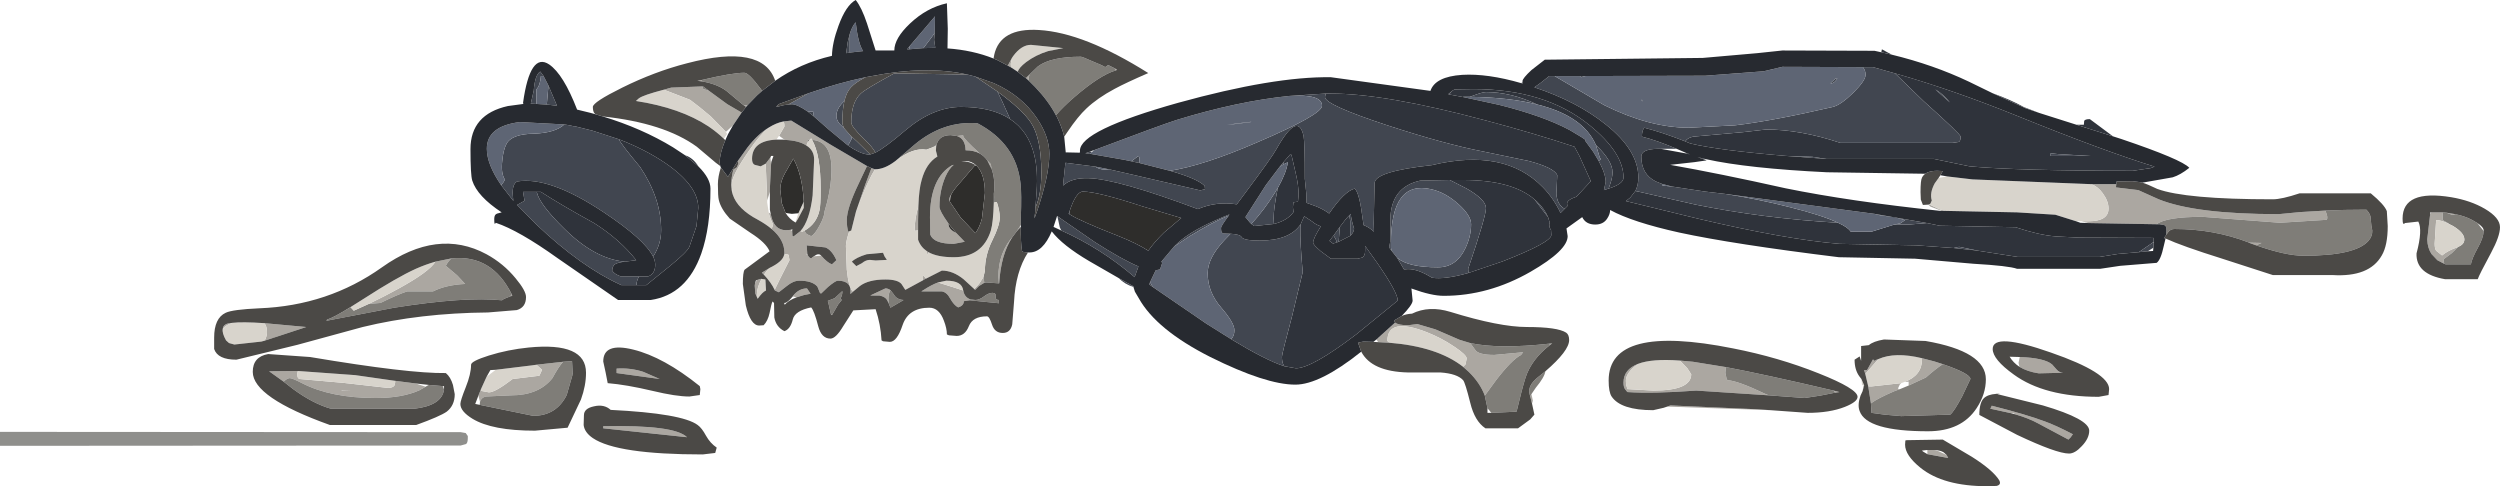 <?xml version="1.0" encoding="UTF-8" standalone="no"?>
<svg xmlns:ffdec="https://www.free-decompiler.com/flash" xmlns:xlink="http://www.w3.org/1999/xlink" ffdec:objectType="shape" height="81.85px" width="420.85px" xmlns="http://www.w3.org/2000/svg">
  <g transform="matrix(1.0, 0.0, 0.0, 1.0, 0.0, 0.0)">
    <path d="M409.1 36.0 L409.3 35.75 411.2 35.75 411.2 37.05 412.25 37.65 412.25 37.7 Q411.0 37.05 410.1 37.05 L409.85 41.0 Q409.85 41.85 410.1 42.2 L411.1 43.0 Q412.1 42.15 413.75 41.6 L412.75 42.6 411.35 43.65 411.45 44.4 410.3 43.8 409.5 43.0 409.35 42.8 Q408.65 41.8 408.6 40.3 L409.1 36.0 M411.8 35.8 L413.3 36.05 412.9 36.2 411.8 35.8 M173.15 13.55 L172.7 13.15 173.3 12.55 Q173.15 13.0 173.15 13.55 M170.2 11.35 L169.65 11.05 170.35 9.75 170.15 10.75 170.2 11.35 M125.9 17.65 L125.6 18.0 125.1 17.65 125.55 17.75 125.9 17.65 M124.85 18.95 L123.4 21.1 122.2 22.2 119.65 19.6 Q117.6 17.85 116.15 16.8 L111.75 15.1 113.0 14.75 118.2 14.55 118.3 14.75 118.4 15.0 119.3 15.25 122.45 17.55 124.85 18.95 M124.2 27.1 L125.85 24.8 Q127.6 22.55 129.45 21.45 127.9 22.7 126.1 25.35 123.15 29.6 123.15 31.1 L123.35 32.75 Q123.1 32.0 123.1 31.15 123.1 29.85 123.45 28.55 L124.05 28.15 124.3 27.5 124.2 27.1 M131.85 20.45 L133.2 20.3 139.9 24.4 145.95 27.95 144.6 30.8 Q142.55 35.05 142.55 37.05 142.55 38.25 142.8 39.0 L142.95 38.95 Q142.4 40.7 142.4 41.4 L142.55 45.4 Q142.85 48.45 143.6 49.1 L143.15 49.5 Q143.45 47.25 141.05 47.25 140.65 47.25 139.4 48.3 L138.25 49.4 138.05 49.35 137.6 48.25 Q136.75 47.25 134.55 47.25 133.55 47.25 132.45 48.15 L131.1 49.2 130.45 48.9 130.4 48.8 131.3 46.95 132.9 43.8 132.75 42.9 132.3 42.75 132.0 42.9 132.05 42.55 Q132.05 40.35 129.9 38.55 L130.15 37.8 Q129.6 36.7 129.4 35.75 L129.75 36.05 Q130.25 38.75 132.3 38.75 L133.05 38.7 133.35 38.85 133.4 39.7 133.6 39.8 134.75 38.9 135.05 39.0 135.4 38.85 135.7 39.3 Q135.9 39.5 136.55 39.75 137.15 39.5 138.0 37.9 138.8 36.4 138.8 35.6 139.8 32.4 139.95 29.35 140.25 23.75 136.7 23.55 L136.55 23.3 136.35 23.5 136.05 23.5 135.95 24.0 135.75 24.5 Q134.5 23.65 132.1 23.55 L131.15 22.85 132.05 21.3 Q132.05 20.55 131.85 20.45 M146.7 28.3 L147.3 28.5 Q146.2 30.25 144.9 33.55 L144.1 35.6 145.65 31.1 146.7 28.3 M231.7 57.15 L234.85 54.3 Q235.4 54.75 237.05 54.75 L238.6 54.55 241.65 55.45 245.7 57.2 247.5 57.75 248.3 58.85 Q248.8 59.75 251.55 59.75 L256.4 59.3 256.05 59.75 Q254.5 60.55 251.85 64.0 L249.95 66.6 Q249.15 64.45 247.25 62.6 L246.3 61.75 246.7 61.35 246.9 60.35 Q246.9 59.75 244.8 58.35 242.65 56.9 240.25 55.95 233.55 53.3 233.55 57.4 L233.9 57.7 232.0 57.6 231.7 57.15 M363.05 37.75 L351.55 37.55 350.4 37.25 351.55 37.25 Q354.95 37.25 354.95 35.1 354.95 33.85 353.95 32.5 353.15 31.4 352.05 31.0 L353.55 31.0 356.25 31.0 356.2 31.55 359.95 32.0 363.4 33.55 Q369.6 36.05 383.6 36.05 L387.25 35.7 391.45 35.45 391.6 35.85 Q391.9 36.6 391.7 37.0 L383.8 37.5 370.8 36.5 Q364.65 36.5 363.05 37.75 M327.45 35.5 L326.9 35.5 325.0 34.8 324.6 34.45 324.75 34.4 326.55 35.25 327.45 35.5 M378.55 40.85 L380.7 40.9 379.8 41.3 378.55 40.85 M338.5 69.55 L335.05 68.8 335.3 68.3 Q341.2 69.8 344.25 70.95 345.95 71.55 348.95 73.1 L348.55 73.65 348.2 74.0 343.05 71.25 Q341.5 70.4 339.25 69.75 L338.95 69.55 338.5 69.55 M340.0 60.1 Q344.15 60.25 345.45 61.35 L346.25 62.25 Q346.65 62.7 347.3 62.75 L343.2 62.85 Q341.25 62.55 339.95 61.75 L339.8 61.1 340.0 60.1 M323.55 60.3 L325.65 60.85 327.05 61.3 Q325.9 62.05 324.2 63.55 L321.3 64.9 321.3 64.25 320.6 64.3 Q323.55 63.2 323.55 60.5 L323.55 60.3 M314.95 67.9 L314.5 65.05 315.05 65.05 320.05 64.5 319.8 64.75 319.55 65.3 319.55 65.5 319.85 65.5 318.9 65.85 Q316.1 67.05 314.95 67.9 M314.0 62.95 L313.8 62.3 314.3 62.3 315.3 60.5 315.55 60.75 Q315.85 60.55 316.2 60.45 L314.0 62.95 M313.55 65.85 L313.7 64.9 313.8 64.95 313.55 65.85 M325.6 75.75 Q326.2 75.85 326.85 76.2 L327.7 76.6 327.95 77.1 324.45 76.45 324.45 76.3 324.45 75.75 324.55 75.75 325.6 75.75 M275.75 61.25 L275.55 61.4 Q273.7 62.8 273.7 64.1 273.7 64.85 273.85 65.1 L273.95 65.5 278.3 65.75 Q284.7 65.75 284.7 63.0 L284.05 62.0 282.8 60.7 285.0 60.9 290.55 61.8 290.45 62.75 290.65 63.75 290.8 64.0 Q292.55 64.1 297.15 66.3 L297.75 66.55 285.55 65.75 Q278.2 66.3 273.95 66.0 L273.55 65.5 Q273.3 65.15 273.3 64.4 273.3 62.2 275.75 61.25 M308.65 65.75 L309.65 66.0 308.95 66.1 308.7 65.8 308.65 65.75 M257.8 66.35 L258.05 67.45 257.9 67.95 257.6 66.75 257.8 66.35 M298.05 69.05 L280.65 68.45 281.2 68.25 295.8 68.9 298.05 69.05 M260.85 57.85 L261.3 57.8 260.9 58.1 260.85 57.85 M250.4 68.8 L250.4 68.7 250.6 68.95 250.4 68.8 M187.65 11.5 L188.05 11.75 187.85 11.85 187.65 11.5 M167.35 9.3 L167.35 9.35 167.3 9.3 167.35 9.3 M161.1 22.9 L162.05 22.8 162.15 22.8 162.15 22.9 Q162.15 23.3 164.95 25.85 163.95 25.3 162.55 25.3 162.5 23.35 161.1 22.9 M166.2 27.0 L166.8 27.65 166.9 28.35 166.85 28.3 166.2 27.0 M167.4 33.55 L167.45 34.05 167.4 34.05 167.4 33.55 M165.55 46.65 L165.7 47.6 164.8 48.15 164.15 48.8 164.0 48.65 164.8 47.8 165.55 46.65 M168.15 47.7 Q167.7 43.45 170.1 40.3 L170.4 39.95 Q168.5 42.85 168.2 47.7 L168.15 47.7 M171.15 38.95 L171.7 38.1 171.7 38.35 171.5 38.55 171.15 38.95 M162.55 27.1 L162.55 27.2 161.85 27.2 162.55 27.1 M159.9 33.95 L159.8 33.6 Q159.8 33.25 160.15 32.7 159.95 33.25 159.9 33.95 M157.65 24.4 L157.6 24.6 157.0 24.8 157.65 24.4 M154.6 34.7 L154.55 37.0 154.55 38.8 153.95 38.85 Q154.0 36.65 154.6 34.7 M156.05 42.3 L156.3 42.45 156.15 43.0 156.05 42.5 156.05 42.3 M155.9 46.9 L155.85 46.9 155.35 47.2 155.4 46.3 155.9 46.9 M128.6 46.25 L128.35 46.0 128.25 45.9 129.4 45.2 128.95 45.75 128.6 46.25 M163.35 50.4 L163.25 50.55 162.25 50.7 Q162.25 51.45 161.3 51.75 160.6 51.4 159.95 50.25 159.4 49.2 158.55 49.05 L155.1 49.05 155.35 48.9 Q156.8 47.95 157.9 47.55 L160.3 48.3 162.15 48.9 Q162.35 50.05 163.35 50.4 M118.2 13.45 L118.15 13.7 117.4 13.6 118.2 13.45 M129.7 26.5 L129.8 27.65 129.6 31.75 129.6 32.3 129.15 33.75 128.9 27.55 129.7 26.5 M127.4 47.15 L128.05 46.95 128.2 46.95 Q127.4 48.4 127.4 49.75 L127.5 50.2 127.15 49.4 127.05 48.1 127.1 47.7 127.4 47.15 M137.0 43.15 L138.15 43.05 138.2 43.0 Q139.3 44.25 140.05 44.5 L140.8 43.8 Q140.05 42.1 138.95 41.65 L135.8 41.3 135.9 42.75 135.65 42.75 135.95 42.85 Q136.1 43.35 136.55 43.5 136.8 43.25 137.0 43.15 M133.45 49.9 L133.5 49.8 Q134.5 48.55 135.85 48.55 L136.45 49.45 135.4 49.65 134.1 50.05 133.45 49.9 M160.95 39.2 L162.4 40.7 160.55 41.05 Q157.2 41.05 156.6 39.5 L156.55 36.6 Q156.55 29.95 160.3 27.8 L160.55 27.75 Q159.75 28.4 159.15 29.75 158.15 32.1 158.15 34.8 158.15 35.5 159.65 37.6 L159.75 38.15 Q160.05 38.8 160.95 39.2 M149.6 51.05 L149.4 50.65 Q149.1 49.95 148.05 49.75 L146.5 49.75 146.7 49.65 149.05 48.55 Q149.5 48.55 149.9 48.85 149.55 49.4 149.55 50.35 L149.6 51.05 M101.55 72.1 L101.55 71.75 Q113.55 71.5 115.65 73.6 L107.65 72.75 101.55 72.1 M108.3 62.6 L111.05 63.8 103.8 62.8 103.8 62.05 Q106.15 61.9 108.3 62.6 M94.8 60.9 Q94.05 61.7 93.0 63.65 90.7 66.55 86.05 66.55 L81.75 66.75 Q81.0 66.95 80.8 67.65 L80.55 66.65 80.55 66.55 80.95 65.55 81.0 65.8 82.3 66.05 Q83.35 66.05 86.3 63.8 L90.8 63.25 91.25 62.25 90.3 61.4 94.8 60.9 M96.35 63.2 L96.4 62.75 96.4 62.85 96.35 63.2 M86.25 49.75 L86.1 49.8 86.1 49.85 86.0 49.85 85.95 49.8 86.15 49.55 86.25 49.75 M73.3 44.05 L76.0 43.5 Q75.45 43.95 75.05 44.75 L76.95 46.35 78.3 47.8 Q75.1 47.95 72.9 49.05 L68.55 49.05 Q66.9 49.6 64.25 50.9 L64.05 51.0 62.1 51.15 Q64.8 49.85 67.15 48.55 72.25 45.75 73.3 44.05 M139.95 53.0 L140.2 52.8 140.05 53.05 139.95 53.0 M37.5 55.35 Q37.55 54.85 38.0 54.6 38.35 54.4 39.1 54.35 38.05 54.7 37.5 55.35 M44.5 54.4 L51.55 55.05 44.55 57.35 Q44.95 56.6 44.95 55.9 44.95 54.95 44.5 54.4 M66.45 64.1 L69.95 64.55 71.65 65.1 70.6 65.7 Q67.7 67.0 63.25 67.0 55.7 67.0 50.85 64.5 49.2 63.65 48.75 63.65 48.3 63.7 47.75 64.25 L45.3 62.5 50.15 62.45 50.05 62.85 Q50.05 63.6 50.25 63.7 L50.45 63.8 57.8 64.45 65.3 65.3 Q66.1 65.3 66.4 64.9 L66.55 64.25 66.45 64.1 M57.45 65.75 L57.55 65.8 59.2 65.8 57.45 65.75" fill="#aba7a1" fill-rule="evenodd" stroke="none"/>
    <path d="M411.2 35.75 L411.8 35.8 412.9 36.2 413.3 36.05 Q414.85 36.35 416.1 37.0 L417.05 37.55 418.1 38.9 Q418.05 40.05 417.15 41.65 416.1 43.55 415.95 44.5 L411.7 44.5 411.45 44.4 411.35 43.65 412.75 42.6 413.75 41.6 413.8 41.55 Q414.85 41.15 414.85 40.3 414.85 39.2 412.95 38.05 L412.25 37.7 412.25 37.65 411.2 37.05 411.2 35.75 M177.75 19.4 Q176.5 17.0 174.25 14.65 L173.15 13.55 Q173.15 13.0 173.3 12.55 L174.7 11.2 Q176.85 9.55 181.95 9.55 182.2 9.55 183.85 10.3 185.5 10.95 186.05 11.3 L186.55 10.95 187.65 11.5 187.85 11.85 Q185.2 12.6 180.8 16.4 178.95 18.0 177.75 19.4 M128.3 15.3 L127.45 16.05 125.9 17.65 125.55 17.75 125.1 17.65 122.7 15.65 Q121.1 14.2 118.15 13.7 L118.2 13.45 Q123.3 12.25 125.3 12.25 126.05 12.25 128.05 14.95 L128.3 15.3 M150.8 27.05 L153.95 24.35 Q158.8 20.3 164.55 20.75 171.1 24.2 171.8 30.9 172.0 32.6 171.85 36.65 L171.85 37.85 171.7 38.1 171.15 38.95 170.4 39.95 170.1 40.3 Q167.7 43.45 168.15 47.7 L166.05 47.55 165.7 47.6 165.55 46.65 165.8 45.6 Q165.8 42.95 167.05 40.45 168.3 37.95 168.3 36.6 168.3 35.5 167.8 34.0 L167.45 34.05 167.4 33.55 167.3 32.6 Q167.6 30.3 166.9 28.35 L166.8 27.65 166.2 27.0 Q165.65 26.25 164.95 25.85 162.15 23.3 162.15 22.9 L162.15 22.8 162.05 22.8 161.1 22.9 160.05 22.75 Q158.05 22.75 157.65 24.4 L157.0 24.8 155.95 25.2 Q153.7 24.8 150.8 27.05 M364.65 39.55 L364.7 38.75 Q364.7 38.0 364.35 37.9 L363.55 37.75 363.05 37.75 Q364.65 36.5 370.8 36.5 L383.8 37.5 391.7 37.0 Q391.9 36.6 391.6 35.85 L391.45 35.45 Q394.5 35.3 398.35 35.3 398.9 35.85 399.05 36.45 L399.2 38.0 399.35 38.8 Q399.4 39.75 398.7 40.55 396.5 43.05 387.8 43.05 384.8 43.05 379.8 41.3 L380.7 40.9 378.55 40.85 378.5 40.8 Q372.65 38.55 366.05 38.55 365.45 38.55 365.05 39.0 L364.65 39.55 M321.3 64.9 L324.2 63.55 Q325.9 62.05 327.05 61.3 331.7 62.9 331.7 63.8 L330.3 66.75 Q328.9 69.35 328.3 69.8 L320.05 70.05 317.25 69.8 315.05 69.5 314.95 67.9 Q316.1 67.05 318.9 65.85 L319.85 65.5 321.3 64.9 M290.55 61.8 Q297.15 63.05 308.65 65.75 L308.7 65.8 308.95 66.1 306.4 66.6 303.8 67.0 297.75 66.55 297.15 66.3 Q292.55 64.1 290.8 64.0 L290.65 63.75 290.45 62.75 290.55 61.8 M260.15 62.5 Q260.0 63.5 258.55 65.25 L257.8 66.35 257.6 66.75 257.5 66.35 Q257.1 64.95 258.9 63.5 L260.15 62.5 M260.9 58.1 Q257.8 60.5 256.8 63.6 256.2 65.5 255.3 69.3 L251.05 69.5 250.6 68.95 250.4 68.7 249.95 66.6 251.85 64.0 Q254.5 60.55 256.05 59.75 L256.4 59.3 251.55 59.75 Q248.8 59.75 248.3 58.85 L247.5 57.75 Q252.3 58.8 260.85 57.85 L260.9 58.1 M163.35 50.4 L164.2 50.5 Q164.85 50.5 165.65 49.9 166.45 49.3 167.05 49.3 167.7 49.3 167.6 49.9 167.55 50.5 168.15 50.5 L168.15 51.05 163.25 50.55 163.35 50.4 M118.2 14.55 L118.35 14.55 119.3 15.25 118.4 15.0 118.3 14.75 118.2 14.55 M135.95 24.0 L136.05 23.5 136.35 23.5 135.95 24.0 M136.7 23.55 Q140.25 23.75 139.95 29.35 139.8 32.4 138.8 35.6 138.8 36.4 138.0 37.9 137.15 39.5 136.55 39.75 135.9 39.5 135.7 39.3 L135.4 38.85 Q137.45 37.7 137.95 35.4 138.15 34.65 138.15 31.85 138.15 26.05 136.7 23.55 M149.6 51.05 L149.55 50.35 Q149.55 49.4 149.9 48.85 L150.45 49.55 Q150.95 50.45 152.1 50.5 L151.7 50.75 149.9 51.8 149.6 51.05 M94.8 60.9 L96.3 60.8 96.4 62.75 96.35 63.2 95.4 66.5 Q93.65 70.0 89.75 70.0 L80.75 68.15 80.8 67.65 Q81.0 66.95 81.75 66.75 L86.05 66.55 Q90.7 66.55 93.0 63.65 94.05 61.7 94.8 60.9 M86.0 49.85 Q84.75 50.3 84.5 50.55 78.25 49.9 66.35 51.8 L54.95 54.0 55.05 53.8 Q56.1 53.5 59.0 51.7 L59.55 52.3 62.1 51.15 64.05 51.0 64.25 50.9 Q66.9 49.6 68.55 49.05 L72.9 49.05 Q75.1 47.95 78.3 47.8 L76.95 46.35 75.05 44.75 Q75.45 43.95 76.0 43.5 82.8 42.8 86.15 49.55 L85.95 49.8 86.0 49.85 M139.95 53.0 L139.9 53.0 139.45 51.0 139.35 50.65 140.5 50.2 141.8 49.0 Q141.85 49.55 141.5 50.25 L141.7 50.5 141.1 51.25 140.2 52.8 139.95 53.0 M47.75 64.25 Q48.3 63.7 48.75 63.65 49.2 63.65 50.85 64.5 55.7 67.0 63.25 67.0 67.7 67.0 70.6 65.7 L71.65 65.1 Q71.95 64.9 72.2 64.8 L74.55 65.0 74.75 65.55 Q74.4 68.25 69.8 68.8 L55.7 68.8 Q52.7 67.95 49.35 65.5 L47.75 64.25" fill="#7f7d78" fill-rule="evenodd" stroke="none"/>
    <path d="M412.25 37.7 L412.95 38.05 Q414.85 39.2 414.85 40.3 414.85 41.15 413.8 41.55 L413.75 41.6 Q412.1 42.15 411.1 43.0 L410.1 42.2 Q409.85 41.85 409.85 41.0 L410.1 37.05 Q411.0 37.05 412.25 37.7 M171.35 12.1 L170.2 11.35 170.15 10.75 170.35 9.75 170.55 9.45 Q171.95 7.55 173.55 7.55 L179.0 8.1 176.45 8.6 Q174.35 9.25 172.75 10.45 171.45 11.45 171.35 12.1 M129.45 21.45 Q130.65 20.7 131.85 20.45 132.05 20.55 132.05 21.3 L131.15 22.85 130.7 23.5 Q126.6 23.7 126.6 26.75 126.6 27.55 127.05 27.75 L128.05 28.0 128.9 27.55 129.15 33.75 129.15 34.1 129.4 35.75 Q129.6 36.7 130.15 37.8 L129.9 38.55 Q128.95 37.75 127.6 37.0 124.15 35.2 123.35 32.75 L123.15 31.1 Q123.15 29.6 126.1 25.35 127.9 22.7 129.45 21.45 M147.3 28.5 Q148.85 28.5 150.6 27.2 L150.8 27.05 Q153.7 24.8 155.95 25.2 L157.0 24.8 157.6 24.6 157.55 25.35 157.8 26.35 Q155.9 27.5 155.15 30.3 154.7 31.8 154.6 34.7 154.0 36.65 153.95 38.85 L154.55 38.8 154.55 40.35 Q154.95 41.55 156.05 42.3 L156.05 42.5 156.15 43.0 156.3 42.45 Q157.8 43.3 160.55 43.3 165.4 43.3 166.8 38.8 167.2 37.45 167.3 34.05 L167.4 34.05 167.45 34.05 167.8 34.0 Q168.3 35.5 168.3 36.6 168.3 37.95 167.05 40.45 165.8 42.95 165.8 45.6 L165.55 46.65 164.8 47.8 164.0 48.65 162.2 47.0 Q160.4 45.55 158.55 45.55 L155.9 46.9 155.4 46.3 155.35 47.2 152.4 48.8 151.75 47.8 Q151.1 47.05 149.05 47.05 146.2 47.05 144.75 48.15 L143.6 49.1 Q142.85 48.45 142.55 45.4 L142.4 41.4 Q142.4 40.7 142.95 38.95 L143.3 38.8 144.1 35.6 144.9 33.55 Q146.2 30.25 147.3 28.5 M349.5 37.25 L346.0 36.15 339.55 35.75 327.45 35.5 326.55 35.25 324.75 34.4 324.95 34.3 325.2 33.75 Q324.8 32.5 325.7 30.85 L326.35 29.95 327.8 29.7 332.05 30.2 352.05 31.0 Q353.15 31.4 353.95 32.5 354.95 33.85 354.95 35.1 354.95 37.25 351.55 37.25 L350.4 37.25 349.5 37.25 M323.55 60.3 L323.55 60.5 Q323.55 63.2 320.6 64.3 L320.05 64.5 315.05 65.05 314.5 65.05 314.0 62.95 316.2 60.45 Q319.0 59.2 323.55 60.3 M313.7 64.9 L313.45 64.8 313.35 63.8 313.8 64.85 313.8 64.95 313.7 64.9 M275.75 61.25 Q278.1 60.35 282.8 60.7 L284.05 62.0 284.7 63.0 Q284.7 65.75 278.3 65.75 L273.95 65.5 273.85 65.1 Q273.7 64.85 273.7 64.1 273.7 62.8 275.55 61.4 L275.75 61.25 M246.3 61.75 Q241.95 58.35 233.9 57.7 L233.55 57.4 Q233.55 53.3 240.25 55.95 242.65 56.9 244.8 58.35 246.9 59.75 246.9 60.35 L246.7 61.35 246.3 61.75 M130.4 48.8 Q129.85 47.6 128.6 46.25 L128.95 45.75 129.4 45.2 129.55 45.1 Q131.75 44.05 132.0 42.9 L132.3 42.75 132.75 42.9 132.9 43.8 131.3 46.95 130.4 48.8 M157.9 47.55 L159.3 47.25 Q161.95 47.25 162.15 48.9 L160.3 48.3 157.9 47.55 M121.85 23.35 Q120.75 22.3 119.3 21.3 114.55 18.15 107.05 17.0 L107.55 16.55 Q108.3 16.0 111.75 15.1 L116.15 16.8 Q117.6 17.85 119.65 19.6 L122.2 22.2 122.4 22.55 121.85 23.35 M135.75 24.5 L135.95 24.0 136.35 23.5 136.55 23.3 136.7 23.55 Q138.15 26.05 138.15 31.85 138.15 34.65 137.95 35.4 137.45 37.7 135.4 38.85 L135.05 39.0 134.75 38.9 Q136.3 37.15 136.8 32.9 L137.05 26.85 Q137.05 25.3 135.75 24.5 M134.4 35.9 L134.9 34.8 135.3 33.95 135.3 35.0 134.35 36.8 133.95 37.45 133.9 37.45 134.4 35.9 M127.5 50.2 L127.4 49.75 Q127.4 48.4 128.2 46.95 L128.85 47.05 128.95 48.9 Q128.35 49.15 127.55 50.3 L127.5 50.2 M148.9 43.15 L148.65 42.55 145.9 42.8 Q144.1 43.35 143.4 44.05 L144.15 44.8 145.1 44.3 Q145.75 43.75 146.45 43.75 L147.4 43.85 149.3 43.75 148.9 43.15 M59.0 51.7 L61.3 50.25 Q66.8 46.7 70.0 45.25 71.7 44.5 73.3 44.05 72.25 45.75 67.15 48.55 64.8 49.85 62.1 51.15 L59.55 52.3 59.0 51.7 M83.45 62.25 L89.6 61.5 90.3 61.4 91.25 62.25 90.8 63.25 86.3 63.8 Q83.35 66.05 82.3 66.05 L81.0 65.8 80.95 65.55 81.15 65.1 81.9 63.45 82.0 63.35 83.45 62.25 M37.5 55.35 Q38.05 54.7 39.1 54.35 40.75 54.15 44.5 54.4 44.95 54.95 44.95 55.9 44.95 56.6 44.55 57.35 L44.0 57.5 39.45 58.0 38.55 57.75 38.05 57.3 Q37.35 56.05 37.5 55.35 M66.45 64.1 L66.55 64.25 66.4 64.9 Q66.1 65.3 65.3 65.3 L57.8 64.45 50.45 63.8 50.25 63.7 Q50.05 63.6 50.05 62.85 L50.15 62.45 59.8 63.15 66.45 64.1" fill="#d8d4cc" fill-rule="evenodd" stroke="none"/>
    <path d="M355.7 22.95 L349.55 21.0 350.8 21.0 350.85 20.35 Q351.0 20.05 351.8 20.05 L355.7 22.95 M341.2 18.3 L341.15 18.3 335.45 15.7 Q338.5 16.8 340.65 18.0 L341.2 18.3 M318.45 9.2 L316.7 8.8 316.8 8.3 318.45 9.2 M286.75 26.8 L285.75 26.45 287.2 26.8 286.75 26.8 M283.7 23.8 Q284.05 23.2 285.05 23.0 L293.4 22.25 297.3 21.8 Q303.05 21.8 309.8 24.05 L328.7 24.05 329.7 23.9 Q330.05 23.8 330.05 23.0 330.05 22.6 323.85 17.05 L319.0 12.35 Q328.8 15.15 339.55 19.5 354.25 25.45 362.7 28.05 L362.05 28.3 359.05 28.75 Q339.55 28.75 331.55 28.0 L325.55 26.75 307.55 26.75 307.45 26.75 305.1 26.4 300.7 26.25 Q289.3 25.3 284.55 24.15 L283.7 23.8 M275.3 32.15 L276.0 32.3 285.45 34.45 Q296.8 36.75 309.4 37.5 311.1 38.25 311.55 39.0 L315.05 39.0 318.9 37.8 321.35 37.8 324.4 37.55 326.55 38.0 339.3 38.25 Q343.15 39.55 346.05 39.8 L350.05 40.0 362.55 40.05 362.55 40.7 362.45 40.8 360.05 42.45 356.55 42.75 353.45 43.25 339.65 43.25 332.95 42.2 329.8 41.55 328.85 41.75 322.55 41.3 309.65 41.05 Q300.6 40.3 285.8 36.8 L273.7 33.85 274.45 33.25 275.3 32.15 M325.9 15.15 L328.25 17.25 Q327.2 15.9 325.8 15.05 L325.9 15.15 M351.95 26.25 L346.55 25.95 345.2 25.8 345.2 26.25 351.95 26.25 M283.95 25.85 L283.85 25.75 284.5 26.0 283.95 25.85 M268.65 24.4 Q266.5 19.5 258.8 17.6 254.35 15.5 250.15 15.5 249.55 15.5 247.85 16.15 L247.4 16.3 246.3 16.3 246.35 16.35 243.95 15.9 244.4 15.35 Q244.65 15.15 244.9 15.05 L248.05 15.0 Q260.1 15.0 267.55 21.05 273.3 25.7 273.3 29.9 273.3 30.95 270.8 31.75 L271.05 31.0 Q271.45 29.85 271.45 29.0 271.45 27.1 268.65 24.4 M258.3 33.55 L260.6 36.55 260.9 37.55 260.8 37.65 Q260.8 38.4 261.1 38.7 L261.15 39.55 Q261.15 40.8 252.95 44.0 L247.2 45.95 247.15 45.25 Q250.15 36.4 250.15 35.05 250.15 33.6 246.9 31.75 L244.05 30.3 246.2 30.3 Q254.5 30.3 258.3 33.55 M263.4 35.15 Q262.15 34.5 262.0 32.65 L262.15 29.5 Q261.65 28.25 257.35 27.1 L249.65 25.5 Q243.2 24.25 233.55 21.1 223.05 17.65 223.05 16.35 L223.15 15.75 224.05 15.75 Q233.15 15.75 250.0 20.25 258.3 22.45 265.05 24.7 L265.9 26.3 267.8 30.5 265.4 33.1 Q263.8 33.65 263.8 34.25 L263.85 34.7 263.4 35.15 M216.0 27.7 L216.15 27.2 217.15 26.05 217.4 26.05 218.05 28.85 Q218.65 31.3 218.6 32.9 L218.5 33.95 217.8 34.05 217.75 34.0 217.65 34.85 217.75 35.7 Q216.7 37.15 214.45 37.7 L214.4 36.75 Q214.4 35.1 215.1 31.65 216.55 29.1 216.8 27.3 L216.0 27.7 M218.95 37.75 L219.55 36.4 220.9 37.3 Q221.55 37.85 222.35 38.1 221.05 40.15 221.05 40.85 221.05 41.2 222.35 42.3 L224.05 43.55 228.55 43.55 229.35 43.35 Q229.8 43.05 229.8 42.25 L229.8 41.4 231.8 44.2 Q235.3 49.25 235.3 50.6 L228.3 56.3 Q220.8 62.0 218.15 62.0 L216.2 61.65 216.05 61.4 Q215.8 60.9 215.8 60.05 215.8 59.6 217.5 53.25 L219.3 45.8 Q218.85 40.85 218.9 38.3 L218.95 37.75 M227.15 36.25 L227.3 37.25 227.3 39.7 225.35 40.7 225.55 38.2 Q226.6 36.75 227.15 36.25 M225.05 40.8 L224.4 41.0 223.8 40.55 224.5 39.65 224.85 40.25 225.05 40.8 M170.05 20.05 L168.7 17.05 167.9 15.4 Q172.1 18.45 173.55 20.65 175.3 23.3 175.3 29.05 175.3 32.75 174.3 34.95 L174.5 32.3 Q174.75 28.65 174.1 26.05 173.1 22.05 170.05 20.05 M109.95 43.2 Q111.3 41.1 111.3 38.75 111.3 33.4 107.75 28.1 104.45 24.15 104.2 23.45 108.6 25.15 112.0 27.45 117.55 31.25 117.55 35.0 L117.25 38.05 116.05 41.55 Q115.65 42.45 112.75 44.8 L108.8 48.0 107.15 48.0 107.15 47.9 Q107.15 47.35 107.55 46.55 L109.05 46.55 Q110.3 46.15 110.3 44.55 110.3 43.9 109.95 43.2 M117.6 28.05 L115.35 26.15 Q116.65 26.55 117.6 28.05 M90.35 32.3 L91.05 32.3 Q94.45 34.5 100.0 37.55 104.35 40.3 107.1 43.8 L105.2 44.05 Q100.15 43.6 95.05 38.55 90.8 34.4 90.35 32.3" fill="#2f333b" fill-rule="evenodd" stroke="none"/>
    <path d="M343.25 19.0 L341.2 18.3 340.65 18.0 343.25 19.0 M256.3 13.8 L256.35 14.05 256.1 14.0 256.3 13.8 M181.8 25.65 L181.8 25.7 181.65 25.7 181.8 25.65 M188.3 46.8 L190.8 48.2 190.8 48.3 Q189.4 47.9 188.3 46.8 M319.0 12.35 L323.85 17.05 Q330.05 22.6 330.05 23.0 330.05 23.8 329.7 23.9 L328.7 24.05 309.8 24.05 Q303.05 21.8 297.3 21.8 L293.4 22.25 285.05 23.0 Q284.05 23.2 283.7 23.8 279.9 22.3 276.8 21.5 276.4 22.0 276.4 23.0 278.8 23.6 282.25 25.05 L279.55 25.05 279.1 25.05 Q276.3 25.1 276.3 26.35 276.3 29.35 278.75 30.55 L279.75 30.95 279.85 31.2 279.95 31.25 281.45 31.4 287.05 32.25 290.45 32.65 Q296.15 33.55 301.2 34.85 306.8 36.25 309.4 37.5 296.8 36.75 285.45 34.45 L276.0 32.3 275.3 32.15 Q275.8 31.15 275.8 29.9 275.8 25.3 270.3 20.95 265.5 17.1 258.3 14.7 L259.35 13.95 260.8 12.8 261.7 12.8 270.05 17.7 Q277.7 21.5 284.3 21.5 L292.05 21.1 Q298.4 20.35 308.55 18.0 309.9 17.65 312.0 15.6 314.05 13.55 314.05 12.6 314.05 11.85 313.6 11.3 L315.3 11.3 319.0 12.35 M300.7 26.25 L305.1 26.4 307.45 26.75 300.7 26.25 M325.9 15.15 L325.8 15.05 Q327.2 15.9 328.25 17.25 L325.9 15.15 M328.85 41.75 L329.8 41.55 332.95 42.2 332.15 42.1 328.85 41.75 M360.05 42.45 L362.45 40.8 362.55 40.85 362.5 41.7 361.55 42.3 360.05 42.45 M324.4 37.55 L321.35 37.8 318.9 37.8 319.9 37.6 320.7 37.05 318.9 36.55 316.55 36.25 315.55 36.0 324.4 37.55 M351.95 26.25 L345.2 26.25 345.2 25.8 346.55 25.95 351.95 26.25 M308.2 14.05 L308.2 13.95 309.05 13.15 309.3 13.25 309.05 13.55 Q308.7 14.0 308.2 14.05 M266.9 12.8 L266.15 13.0 265.95 12.8 266.9 12.8 M269.1 27.05 Q269.65 26.9 269.3 26.5 L268.65 24.4 Q271.45 27.1 271.45 29.0 271.45 29.85 271.05 31.0 L270.8 31.75 270.0 32.0 270.3 30.65 Q270.3 29.25 269.1 27.05 M258.8 17.6 Q254.15 16.4 247.4 16.3 L247.85 16.15 Q249.55 15.5 250.15 15.5 254.35 15.5 258.8 17.6 M243.95 15.9 L243.8 15.85 244.4 15.35 243.95 15.9 M276.5 17.05 L276.45 17.0 276.3 16.8 276.55 16.85 276.5 17.05 M260.6 36.55 L258.3 33.55 258.8 34.0 Q260.0 35.15 260.6 36.55 M244.05 30.3 L246.9 31.75 Q250.15 33.6 250.15 35.05 250.15 36.4 247.15 45.25 L247.2 45.95 Q243.15 47.1 241.05 46.75 238.75 45.3 237.05 45.3 L236.35 45.35 235.2 43.4 Q237.05 45.0 242.05 45.0 245.15 45.0 246.65 41.85 247.65 39.8 247.65 37.75 247.65 36.3 245.55 34.4 243.35 32.4 240.9 31.85 234.15 30.3 234.15 41.0 L234.15 41.7 234.25 42.2 233.85 41.65 234.05 40.55 234.05 37.0 Q234.1 31.5 239.1 30.4 L244.05 30.3 M223.15 15.75 L223.05 16.35 Q223.05 17.65 233.55 21.1 243.2 24.25 249.65 25.5 L257.35 27.1 Q261.65 28.25 262.15 29.5 L262.0 32.65 Q262.15 34.5 263.4 35.15 L262.7 35.85 Q261.55 33.4 259.75 31.55 253.25 24.85 241.05 27.8 231.4 28.85 231.4 30.85 L231.25 37.6 231.3 39.0 Q230.5 38.3 229.8 38.0 L229.55 37.9 229.4 36.9 Q228.85 32.45 228.05 31.75 226.3 32.2 223.75 35.95 222.9 35.3 221.6 34.75 L219.95 34.15 219.9 32.55 219.65 30.1 Q219.65 24.0 219.45 22.95 218.55 18.6 214.9 25.05 214.15 26.45 209.65 32.45 L208.2 34.4 Q204.8 33.85 201.65 35.2 188.2 30.15 183.25 30.0 180.4 29.9 178.95 31.25 L179.35 27.4 184.4 28.05 Q185.05 28.55 186.05 28.55 L186.7 28.5 190.85 29.45 202.05 32.05 202.85 31.85 202.8 31.3 Q201.55 30.05 196.95 28.75 202.65 27.85 211.55 24.0 222.55 19.3 222.55 17.8 222.55 15.8 217.05 16.15 L223.15 15.75 M210.55 20.55 L206.55 21.05 208.05 20.8 210.65 20.5 210.55 20.55 M215.4 28.1 L216.15 27.2 216.0 27.7 215.4 28.1 M214.45 37.7 L211.15 38.05 210.65 37.7 Q212.8 35.35 214.45 32.7 L215.1 31.65 Q214.4 35.1 214.4 36.75 L214.45 37.7 M197.65 41.5 Q199.8 39.2 204.7 37.05 205.9 36.5 206.95 36.1 L206.85 36.3 Q204.35 37.25 200.2 39.8 L197.65 41.5 M207.15 39.35 Q208.75 39.45 209.0 39.9 209.35 40.5 212.05 40.5 217.1 40.5 218.95 37.75 L218.9 38.3 Q218.85 40.85 219.3 45.8 L217.5 53.25 Q215.8 59.6 215.8 60.05 215.8 60.9 216.05 61.4 L216.2 61.65 Q213.1 60.65 207.25 57.1 L207.3 57.05 Q207.8 56.5 207.8 55.6 207.8 54.35 205.55 51.75 203.3 49.15 203.3 46.0 203.3 43.45 206.1 40.45 L207.15 39.35 M193.7 48.05 L193.45 47.9 193.6 47.5 194.05 48.3 193.7 48.05 M227.15 36.25 L227.4 36.0 Q227.4 36.75 227.95 38.5 227.9 39.15 227.3 39.7 L227.3 37.25 227.15 36.25 M225.35 40.7 L225.05 40.8 224.85 40.25 224.5 39.65 225.55 38.2 225.35 40.7 M167.9 15.4 L168.7 17.05 170.05 20.05 Q166.95 18.0 161.8 18.0 157.05 18.0 152.35 22.0 148.95 24.9 147.35 25.7 147.0 24.85 145.35 23.3 143.3 21.3 143.3 20.6 143.3 17.25 144.9 15.75 145.75 14.95 150.55 12.35 L162.85 12.55 164.2 12.9 167.9 15.4 M178.65 38.8 L178.4 38.25 178.0 36.4 184.3 40.75 Q188.9 43.7 191.65 44.85 L191.0 46.65 Q185.35 41.8 178.65 38.8 M180.1 36.1 L179.9 36.0 180.05 35.55 180.1 36.1 M190.45 27.15 L191.65 26.25 191.8 26.5 191.85 27.45 190.45 27.15 M183.85 25.55 L183.55 25.9 182.7 25.8 183.45 25.55 183.85 25.55 M184.05 25.4 L184.05 25.3 184.25 25.25 184.05 25.4 M153.1 7.8 L153.05 8.3 152.7 8.3 153.1 7.8 M155.45 8.1 L156.7 6.45 157.35 5.55 157.25 6.7 157.45 8.05 155.45 8.1 M143.05 5.7 L143.05 8.85 142.45 8.95 142.7 7.1 143.05 5.7 M142.15 17.0 Q141.8 18.45 141.8 20.6 141.8 21.05 142.15 21.65 L141.8 21.3 Q140.8 20.45 140.8 19.5 140.8 18.25 142.15 17.0 M143.2 22.85 L144.25 23.8 146.5 26.0 146.35 26.0 146.05 26.0 Q144.7 25.85 142.7 24.45 L142.95 24.15 143.4 23.3 143.2 22.85 M136.0 18.8 L136.9 18.8 136.9 19.0 137.0 19.6 136.0 18.8 M90.3 17.5 L89.35 17.45 89.85 15.25 Q90.05 12.6 90.95 12.05 L91.5 12.8 91.05 12.8 Q90.95 14.35 90.3 15.05 L90.3 17.5 M92.3 14.35 L93.7 17.65 93.75 17.8 92.05 17.6 92.3 14.75 92.3 14.35 M84.35 31.15 L84.7 30.75 85.0 30.25 Q84.3 29.15 84.55 27.1 84.7 25.3 85.25 24.25 86.1 22.55 89.95 22.5 93.5 22.35 95.0 20.95 L95.9 21.1 96.55 21.25 96.75 21.25 99.75 22.0 104.2 23.45 Q104.45 24.15 107.75 28.1 111.3 33.4 111.3 38.75 111.3 41.1 109.95 43.2 108.5 40.3 101.65 35.75 92.5 29.65 87.05 30.55 86.3 30.95 86.3 32.5 L86.4 33.7 86.45 33.85 84.35 31.15 M90.35 32.3 Q90.8 34.4 95.05 38.55 100.15 43.6 105.2 44.05 103.9 44.2 103.5 44.5 103.1 44.8 103.05 45.55 103.4 46.15 104.55 46.55 L107.55 46.55 Q107.15 47.35 107.15 47.9 L107.15 48.0 104.6 48.0 Q97.85 44.95 90.3 37.8 L87.05 34.5 87.85 34.05 88.3 33.8 88.05 32.3 90.35 32.3" fill="#414650" fill-rule="evenodd" stroke="none"/>
    <path d="M313.6 11.3 Q314.05 11.85 314.05 12.6 314.05 13.55 312.0 15.6 309.9 17.65 308.55 18.0 298.4 20.35 292.05 21.1 L284.3 21.5 Q277.7 21.5 270.05 17.7 L261.7 12.8 265.95 12.8 266.15 13.0 266.9 12.8 287.05 12.75 296.9 12.0 300.05 11.25 313.6 11.3 M309.4 37.5 Q306.8 36.25 301.2 34.85 296.15 33.55 290.45 32.65 L315.55 36.0 316.55 36.25 318.9 36.55 320.7 37.05 319.9 37.6 318.9 37.8 315.05 39.0 311.55 39.0 Q311.1 38.25 309.4 37.5 M281.45 31.4 L279.95 31.25 279.85 31.2 279.75 30.95 281.45 31.4 M308.2 14.05 Q308.7 14.0 309.05 13.55 L309.3 13.25 309.05 13.15 308.2 13.95 308.2 14.05 M269.1 27.05 L268.2 25.55 266.85 23.7 266.9 23.55 266.25 23.1 264.25 21.9 Q259.75 19.5 252.35 17.65 L246.35 16.35 246.3 16.3 247.4 16.3 Q254.15 16.4 258.8 17.6 266.5 19.5 268.65 24.4 L269.3 26.5 Q269.65 26.9 269.1 27.05 M276.5 17.05 L276.55 16.85 276.3 16.8 276.45 17.0 276.5 17.05 M217.05 16.15 Q222.55 15.8 222.55 17.8 222.55 19.3 211.55 24.0 202.65 27.85 196.95 28.75 L191.85 27.45 191.8 26.5 191.65 26.25 190.45 27.15 189.25 26.9 183.55 25.9 183.85 25.55 184.05 25.4 184.25 25.25 Q195.4 21.05 198.05 20.2 208.3 17.05 217.05 16.15 M186.7 28.5 L186.05 28.55 Q185.05 28.55 184.4 28.05 L186.7 28.5 M234.25 42.2 L234.15 41.7 234.15 41.0 Q234.15 30.3 240.9 31.85 243.35 32.4 245.55 34.4 247.65 36.3 247.65 37.75 247.65 39.8 246.65 41.85 245.15 45.0 242.05 45.0 237.05 45.0 235.2 43.4 L234.25 42.2 M210.55 20.55 L210.65 20.5 208.05 20.8 206.55 21.05 210.55 20.55 M215.4 28.1 L216.0 27.7 216.8 27.3 Q216.55 29.1 215.1 31.65 L214.45 32.7 Q212.8 35.35 210.65 37.7 L210.4 37.45 209.65 36.55 213.1 31.15 215.4 28.1 M197.65 41.5 L200.2 39.8 Q204.35 37.25 206.85 36.3 205.55 38.05 205.55 38.35 205.55 39.1 205.75 39.2 L205.9 39.3 207.15 39.35 206.1 40.45 Q203.3 43.45 203.3 46.0 203.3 49.15 205.55 51.75 207.8 54.35 207.8 55.6 207.8 56.5 207.3 57.05 L207.25 57.1 203.1 54.5 194.05 48.3 193.6 47.5 194.55 45.5 195.3 45.35 195.4 45.0 195.65 44.25 195.5 44.05 197.65 41.5 M153.1 7.8 L157.4 2.75 157.35 5.55 156.7 6.45 155.45 8.1 153.05 8.3 153.1 7.8 M143.05 5.7 Q143.45 4.4 144.05 3.75 144.45 7.35 145.3 8.6 L143.05 8.85 143.05 5.7 M145.7 13.0 Q144.05 13.85 143.25 14.7 142.5 15.5 142.15 17.0 140.8 18.25 140.8 19.5 140.8 20.45 141.8 21.3 L142.15 21.65 143.2 22.85 143.4 23.3 142.95 24.15 142.7 24.45 139.5 21.8 137.0 19.6 136.9 19.0 136.9 18.8 136.0 18.8 Q134.2 17.55 133.3 17.55 L132.7 17.6 136.1 15.7 Q141.15 13.95 145.7 13.0 M90.3 17.5 L90.3 15.05 Q90.95 14.35 91.05 12.8 L91.5 12.8 92.3 14.35 92.3 14.75 92.05 17.6 90.3 17.5 M95.0 20.95 Q93.5 22.35 89.95 22.5 86.1 22.55 85.25 24.25 84.7 25.3 84.55 27.1 84.3 29.15 85.0 30.25 L84.7 30.75 84.35 31.15 Q81.95 27.65 81.95 25.05 81.95 21.25 87.5 20.55 L95.0 20.95" fill="#5e6574" fill-rule="evenodd" stroke="none"/>
    <path d="M167.3 32.6 L167.4 33.55 167.4 34.05 167.3 34.05 167.3 32.6 M180.1 36.1 L180.05 35.55 Q181.15 32.25 182.3 32.25 184.75 32.25 192.35 34.75 L198.85 36.7 195.95 39.15 Q194.35 40.7 193.3 42.2 191.35 40.95 188.2 39.7 181.7 37.15 180.1 36.1 M164.1 27.85 L164.35 27.85 Q165.8 29.25 165.8 32.5 L165.3 36.8 Q164.9 38.3 164.2 39.25 L161.7 36.6 159.9 33.95 Q159.95 33.25 160.15 32.7 160.6 31.85 161.8 30.55 L164.1 27.85 M132.25 35.85 L131.6 34.2 131.35 31.85 Q131.35 30.6 132.15 29.15 L133.55 26.7 Q135.1 29.5 135.3 33.95 L134.9 34.8 134.4 35.9 133.3 36.0 132.25 35.85 M160.95 39.2 Q160.05 38.8 159.75 38.15 L159.65 37.6 160.15 38.25 160.95 39.2" fill="#2e2d2b" fill-rule="evenodd" stroke="none"/>
    <path d="M0.0 72.7 L77.55 72.75 78.4 72.9 78.75 73.4 78.75 73.75 Q78.75 74.55 78.45 74.75 L77.55 75.0 0.0 75.05 0.0 72.7" fill="#8f8f8c" fill-rule="evenodd" stroke="none"/>
    <path d="M409.3 35.75 L409.1 35.75 409.1 36.0 408.6 40.3 Q408.65 41.8 409.35 42.8 L410.3 43.8 411.45 44.4 411.7 44.5 415.95 44.5 Q416.1 43.55 417.15 41.65 418.05 40.05 418.1 38.9 L418.1 38.8 Q418.1 38.25 417.05 37.55 L416.1 37.0 Q414.85 36.35 413.3 36.05 L411.8 35.8 411.2 35.75 409.3 35.75 M407.1 37.3 L404.85 37.55 Q404.45 38.05 404.45 36.8 404.45 31.85 412.65 33.2 415.9 33.75 418.3 35.15 420.85 36.65 420.85 38.25 420.85 39.75 419.35 42.55 417.35 46.25 417.1 47.0 L411.6 47.0 Q406.65 46.15 406.8 42.65 407.85 38.7 407.1 37.3 M179.15 23.0 Q178.75 21.35 177.95 19.75 L177.8 19.5 177.75 19.4 Q178.95 18.0 180.8 16.4 185.2 12.6 187.85 11.85 L188.05 11.75 187.65 11.5 186.55 10.95 186.05 11.3 Q185.5 10.95 183.85 10.3 182.2 9.55 181.95 9.55 176.85 9.55 174.7 11.2 L173.3 12.55 172.7 13.15 171.9 12.55 171.35 12.1 Q171.45 11.45 172.75 10.45 174.35 9.25 176.45 8.6 L179.0 8.1 173.55 7.55 Q171.95 7.55 170.55 9.45 L170.35 9.75 169.65 11.05 167.85 10.1 167.25 9.85 167.35 9.35 167.35 9.3 Q168.35 4.65 174.9 5.05 182.5 5.5 193.3 12.3 189.5 13.95 187.65 14.95 184.75 16.5 182.9 18.25 181.45 19.6 179.7 22.2 L179.15 23.0 M130.5 13.6 L128.55 15.1 128.3 15.3 128.05 14.95 Q126.05 12.25 125.3 12.25 123.3 12.25 118.2 13.45 L117.4 13.6 118.15 13.7 Q121.1 14.2 122.7 15.65 L125.1 17.65 125.6 18.0 124.85 18.95 122.45 17.55 119.3 15.25 118.35 14.55 118.2 14.55 113.0 14.75 111.75 15.1 Q108.3 16.0 107.55 16.55 L107.05 17.0 Q114.55 18.15 119.3 21.3 120.75 22.3 121.85 23.35 L122.1 23.6 Q121.15 25.85 121.15 27.35 L121.25 27.95 120.5 27.4 117.3 24.7 Q111.8 20.7 101.45 19.6 L100.3 19.25 100.15 19.15 Q99.8 18.85 99.8 18.0 99.8 17.2 104.75 14.75 110.2 12.05 115.65 10.65 128.4 7.3 130.5 13.6 M121.35 28.2 L122.45 29.65 122.55 29.75 124.2 27.1 124.3 27.5 124.05 28.15 123.45 28.55 Q123.1 29.85 123.1 31.15 123.1 32.0 123.35 32.75 124.15 35.2 127.6 37.0 128.95 37.75 129.9 38.55 132.05 40.35 132.05 42.55 L132.0 42.9 Q131.75 44.05 129.55 45.1 L129.4 45.2 128.25 45.9 128.35 46.0 128.6 46.25 Q129.85 47.6 130.4 48.8 L130.45 48.9 131.1 49.2 132.45 48.15 Q133.55 47.25 134.55 47.25 136.75 47.25 137.6 48.25 L138.05 49.35 138.25 49.4 139.4 48.3 Q140.65 47.25 141.05 47.25 143.45 47.25 143.15 49.5 L143.6 49.1 144.75 48.15 Q146.2 47.05 149.05 47.05 151.1 47.05 151.75 47.8 L152.4 48.8 155.35 47.2 155.85 46.9 155.9 46.9 158.55 45.55 Q160.4 45.55 162.2 47.0 L164.0 48.65 164.15 48.8 164.8 48.15 165.7 47.6 166.05 47.55 168.15 47.7 168.2 47.7 Q168.5 42.85 170.4 39.95 L171.15 38.95 171.5 38.55 171.7 38.35 171.85 38.2 Q171.8 40.75 172.05 42.25 L172.2 42.4 173.05 42.5 Q170.95 45.75 170.7 50.85 L170.4 54.6 Q170.1 56.05 168.8 56.05 167.45 56.05 167.0 54.65 166.55 53.25 166.15 53.25 163.75 53.25 163.1 54.9 162.45 56.55 161.05 56.55 L159.75 56.45 159.4 56.3 Q159.4 55.3 158.9 54.0 158.1 51.8 156.45 51.8 152.95 51.8 151.95 54.7 151.0 57.55 149.8 57.55 L148.65 57.45 148.4 57.3 Q148.25 54.6 147.4 52.05 L143.65 52.25 141.95 54.9 Q140.7 57.0 139.8 57.0 138.3 57.0 137.75 54.95 137.05 52.25 136.55 51.75 133.8 52.3 133.45 53.8 133.05 55.4 132.05 55.75 130.65 55.05 130.35 53.45 L130.3 51.0 130.05 50.75 Q129.85 51.1 129.55 52.7 129.25 54.05 128.55 54.75 L127.8 54.8 Q126.35 54.8 125.55 51.4 L125.05 47.8 Q125.05 45.8 125.35 45.4 L129.55 42.3 Q128.95 40.85 126.35 39.2 L122.85 36.8 Q121.35 35.15 121.0 33.65 120.85 33.05 120.85 31.0 120.85 29.75 121.35 28.2 M145.95 27.95 L146.7 28.3 145.65 31.1 144.1 35.6 143.3 38.8 142.95 38.95 142.8 39.0 Q142.55 38.25 142.55 37.05 142.55 35.05 144.6 30.8 L145.95 27.95 M229.15 59.2 L228.65 57.8 228.7 57.65 229.55 57.5 231.2 57.55 232.0 57.6 233.9 57.7 Q241.95 58.35 246.3 61.75 L247.25 62.6 Q249.15 64.45 249.95 66.6 L250.4 68.7 250.4 68.8 250.4 69.5 251.05 69.5 255.3 69.3 Q256.2 65.5 256.8 63.6 257.8 60.5 260.9 58.1 L261.3 57.8 260.85 57.85 Q252.3 58.8 247.5 57.75 L245.7 57.2 241.65 55.45 238.6 54.55 237.05 54.75 Q235.4 54.75 234.85 54.3 L234.65 54.05 234.85 53.85 235.95 53.2 Q236.7 52.85 237.7 52.8 240.55 51.4 244.15 52.5 252.4 55.05 257.05 55.05 262.2 55.05 263.65 56.0 264.15 56.35 264.15 57.25 264.15 59.05 260.15 62.5 L258.9 63.5 Q257.1 64.95 257.5 66.35 L257.6 66.75 257.9 67.95 258.3 69.8 257.6 70.6 255.55 72.1 250.05 72.1 Q248.25 70.9 247.5 67.8 246.65 64.4 246.3 64.0 245.3 62.9 242.5 62.7 L237.0 62.7 Q230.9 62.55 229.15 59.2 M364.55 40.15 L364.35 40.1 364.3 40.05 364.65 39.55 365.05 39.0 Q365.45 38.55 366.05 38.55 372.65 38.55 378.5 40.8 L378.55 40.85 379.8 41.3 Q384.8 43.05 387.8 43.05 396.5 43.05 398.7 40.55 399.4 39.75 399.35 38.8 L399.2 38.0 399.05 36.45 Q398.9 35.85 398.35 35.3 394.5 35.3 391.45 35.45 L387.25 35.7 383.6 36.05 Q369.6 36.05 363.4 33.55 L359.95 32.0 356.2 31.55 356.25 31.0 356.3 30.55 359.0 30.5 360.55 30.7 360.65 30.75 Q361.5 31.0 363.15 31.8 367.9 33.55 382.6 33.55 384.1 33.55 387.1 32.55 L399.1 32.55 Q401.4 34.45 401.8 35.55 L401.95 38.05 Q401.95 41.3 400.95 43.0 398.85 46.7 392.6 46.3 L382.6 46.3 374.1 43.55 Q367.25 41.4 364.55 40.15 M324.1 29.25 Q325.0 28.6 327.05 28.8 L326.65 29.5 326.35 29.95 325.7 30.85 Q324.8 32.5 325.2 33.75 L324.95 34.3 324.75 34.4 324.6 34.45 323.7 34.5 323.35 33.6 323.3 32.35 Q323.3 30.35 323.55 29.9 323.75 29.5 324.1 29.25 M339.25 69.75 Q341.5 70.4 343.05 71.25 L348.2 74.0 348.55 73.65 348.95 73.1 Q345.95 71.55 344.25 70.95 341.2 69.8 335.3 68.3 L335.05 68.8 338.5 69.55 339.25 69.75 M339.95 61.75 Q341.25 62.55 343.2 62.85 L347.3 62.75 Q346.65 62.7 346.25 62.25 L345.45 61.35 Q344.15 60.25 340.0 60.1 L338.3 60.05 Q338.9 61.05 339.95 61.75 M354.95 66.5 L353.3 66.8 Q344.15 66.8 339.0 63.05 335.45 60.5 335.45 58.75 335.45 55.9 345.25 59.35 355.05 62.75 355.05 65.5 L354.95 66.5 M327.05 61.3 L325.65 60.85 323.55 60.3 Q319.0 59.2 316.2 60.45 315.85 60.55 315.55 60.75 L315.3 60.5 314.3 62.3 313.8 62.3 314.0 62.95 314.5 65.05 314.95 67.9 315.05 69.5 317.25 69.8 320.05 70.05 328.3 69.8 Q328.9 69.35 330.3 66.75 L331.7 63.8 Q331.7 62.9 327.05 61.3 M313.35 63.8 L313.0 63.35 Q312.2 62.25 312.2 60.55 L313.05 60.0 313.3 60.75 313.3 58.25 314.6 58.1 Q315.35 57.45 317.15 57.15 L324.15 57.4 Q334.3 59.15 334.3 63.85 334.3 66.35 332.75 68.7 330.2 72.6 324.55 72.6 314.25 72.6 313.05 69.2 312.65 68.15 313.2 66.6 L313.55 65.85 313.8 64.95 313.8 64.85 313.35 63.8 M333.95 67.05 Q334.6 66.4 336.05 66.3 L336.05 66.25 336.1 66.3 336.7 66.25 336.25 66.35 343.9 68.25 Q351.7 70.55 351.7 72.5 351.7 73.8 350.45 75.1 349.3 76.35 348.3 76.35 346.2 76.35 339.55 73.2 L333.2 69.85 Q333.2 67.8 333.95 67.05 M336.1 81.8 L334.55 81.85 Q327.15 81.85 323.3 78.75 320.7 76.65 320.7 74.85 L320.75 74.15 320.95 74.1 327.05 74.0 331.95 76.9 Q335.5 79.15 336.55 80.85 336.95 81.6 336.1 81.8 M327.7 76.6 L327.2 76.15 Q326.65 75.8 325.6 75.75 L324.55 75.75 324.45 75.75 323.55 75.85 323.7 76.0 324.45 76.45 327.95 77.1 327.7 76.6 M282.8 60.7 Q278.1 60.35 275.75 61.25 273.3 62.2 273.3 64.4 273.3 65.15 273.55 65.5 L273.95 66.0 Q278.2 66.3 285.55 65.75 L297.75 66.55 303.8 67.0 306.4 66.6 308.95 66.1 309.65 66.0 308.65 65.75 Q297.15 63.05 290.55 61.8 L285.0 60.9 282.8 60.7 M309.65 66.0 L309.7 66.0 309.65 66.0 M280.65 68.45 L280.05 68.65 278.3 69.05 Q272.85 69.05 271.3 66.75 270.8 66.0 270.8 64.05 270.8 54.45 291.75 58.65 299.4 60.15 306.15 62.85 312.7 65.45 312.7 66.8 312.7 67.65 310.55 68.5 308.0 69.5 304.3 69.5 L298.05 69.05 295.8 68.9 281.2 68.25 280.65 68.45 M167.9 15.4 L164.2 12.9 167.3 14.0 Q172.0 16.1 174.55 19.9 176.65 23.0 176.65 25.9 176.65 29.5 174.5 35.8 L174.45 35.9 174.15 36.75 174.15 36.55 174.25 35.75 174.3 34.95 Q175.3 32.75 175.3 29.05 175.3 23.3 173.55 20.65 172.1 18.45 167.9 15.4 M162.85 12.55 L150.55 12.35 Q145.75 14.95 144.9 15.75 143.3 17.25 143.3 20.6 143.3 21.3 145.35 23.3 147.0 24.85 147.35 25.7 L146.5 26.0 144.25 23.8 143.2 22.85 142.15 21.65 Q141.8 21.05 141.8 20.6 141.8 18.45 142.15 17.0 142.5 15.5 143.25 14.7 144.05 13.85 145.7 13.0 L146.8 12.8 Q155.95 11.0 162.85 12.55 M164.95 25.85 Q165.65 26.25 166.2 27.0 L166.85 28.3 166.9 28.35 Q167.6 30.3 167.3 32.6 L167.3 34.05 Q167.2 37.45 166.8 38.8 165.4 43.3 160.55 43.3 157.8 43.3 156.3 42.45 L156.05 42.3 Q154.95 41.55 154.55 40.35 L154.55 38.8 154.55 37.0 154.6 34.7 Q154.7 31.8 155.15 30.3 155.9 27.5 157.8 26.35 L157.55 25.35 157.6 24.6 157.65 24.4 Q158.05 22.75 160.05 22.75 L161.1 22.9 Q162.5 23.35 162.55 25.3 163.95 25.3 164.95 25.85 M164.35 27.85 Q163.55 27.1 162.55 27.1 L161.85 27.2 162.55 27.2 Q163.3 27.25 164.15 27.75 L164.1 27.85 161.8 30.55 Q160.6 31.85 160.15 32.7 159.8 33.25 159.8 33.6 L159.9 33.95 161.7 36.6 164.2 39.25 Q164.9 38.3 165.3 36.8 L165.8 32.5 Q165.8 29.25 164.35 27.85 M163.25 50.55 L168.15 51.05 168.15 50.5 Q167.55 50.5 167.6 49.9 167.7 49.3 167.05 49.3 166.45 49.3 165.65 49.9 164.85 50.5 164.2 50.5 L163.35 50.4 Q162.35 50.05 162.15 48.9 161.95 47.25 159.3 47.25 L157.9 47.55 Q156.8 47.95 155.35 48.9 L155.1 49.05 158.55 49.05 Q159.4 49.2 159.95 50.25 160.6 51.4 161.3 51.75 162.25 51.45 162.25 50.7 L163.25 50.55 M132.7 17.6 L131.95 17.7 131.35 17.85 130.65 18.0 131.05 17.55 131.3 17.45 136.1 15.7 132.7 17.6 M130.7 23.5 L131.85 23.5 132.1 23.55 Q134.5 23.65 135.75 24.5 137.05 25.3 137.05 26.85 L136.8 32.9 Q136.3 37.15 134.75 38.9 L133.6 39.8 133.4 39.7 133.35 38.85 133.4 38.6 133.05 38.7 132.3 38.75 Q130.25 38.75 129.75 36.05 L129.6 35.3 129.6 32.3 129.6 31.75 129.8 27.65 129.85 27.25 130.2 26.25 129.8 26.25 129.7 26.5 128.9 27.55 128.05 28.0 127.05 27.75 Q126.6 27.55 126.6 26.75 126.6 23.7 130.7 23.5 M135.3 33.95 Q135.1 29.5 133.55 26.7 L132.15 29.15 Q131.35 30.6 131.35 31.85 L131.6 34.2 132.25 35.85 Q132.85 36.85 133.9 37.45 L133.95 37.45 134.35 36.8 135.3 35.0 135.3 33.95 M128.2 46.95 L128.05 46.95 127.4 47.15 127.25 47.2 127.1 47.7 127.05 48.1 127.15 49.4 127.5 50.2 127.55 50.3 Q128.35 49.15 128.95 48.9 L128.85 47.05 128.2 46.95 M138.2 43.0 Q137.8 42.55 137.0 43.15 136.8 43.25 136.55 43.5 136.1 43.35 135.95 42.85 L135.9 42.75 135.8 41.3 138.95 41.65 Q140.05 42.1 140.8 43.8 L140.05 44.5 Q139.3 44.25 138.2 43.0 M134.1 50.05 L135.4 49.65 136.45 49.45 135.85 48.55 Q134.5 48.55 133.5 49.8 L133.45 49.9 Q132.55 51.0 132.05 51.0 L132.0 51.0 132.1 51.3 Q132.75 50.55 134.1 50.05 M159.65 37.6 Q158.15 35.5 158.15 34.8 158.15 32.1 159.15 29.75 159.75 28.4 160.55 27.75 L160.3 27.8 Q156.55 29.95 156.55 36.6 L156.6 39.5 Q157.2 41.05 160.55 41.05 L162.4 40.7 160.95 39.2 160.15 38.25 159.65 37.6 M148.9 43.15 L149.3 43.75 147.4 43.85 146.45 43.75 Q145.75 43.75 145.1 44.3 L144.15 44.8 143.4 44.05 Q144.1 43.35 145.9 42.8 L148.65 42.55 148.9 43.15 M149.9 48.85 Q149.5 48.55 149.05 48.55 L146.7 49.65 146.5 49.75 148.05 49.75 Q149.1 49.95 149.4 50.65 L149.6 51.05 149.9 51.8 151.7 50.75 152.1 50.5 Q150.95 50.45 150.45 49.55 L149.9 48.85 M86.8 46.85 Q88.55 48.95 88.55 50.0 88.55 51.75 87.0 52.2 L82.15 52.6 Q70.7 52.7 61.05 55.05 L50.05 58.05 39.8 60.55 Q36.65 60.55 36.05 58.75 L36.05 56.85 Q36.05 53.55 38.0 52.65 39.15 52.1 43.65 51.9 55.25 51.45 64.3 45.0 73.65 38.35 81.9 42.8 84.75 44.35 86.8 46.85 M106.6 58.85 Q111.7 60.1 117.8 65.0 L117.9 65.5 117.8 66.5 116.05 66.75 Q113.8 66.75 109.85 65.8 105.4 64.75 102.3 64.5 L101.95 62.7 101.55 60.85 Q101.55 57.6 106.6 58.85 M108.3 62.6 Q106.15 61.9 103.8 62.05 L103.8 62.8 111.05 63.8 108.3 62.6 M101.55 72.1 L107.65 72.75 115.65 73.6 Q113.55 71.5 101.55 71.75 L101.55 72.1 M118.85 73.35 Q119.55 74.6 120.65 75.35 L120.4 76.25 118.3 76.5 Q103.85 76.5 99.8 73.75 98.4 72.8 98.25 71.55 L98.3 69.9 Q98.3 68.75 100.0 68.4 101.7 68.0 102.8 69.0 114.85 69.6 117.45 71.55 118.15 72.05 118.85 73.35 M96.4 62.75 L96.3 60.8 94.8 60.9 90.3 61.4 89.6 61.5 83.45 62.25 82.55 62.3 81.9 63.45 81.15 65.1 80.95 65.55 80.55 66.55 80.0 68.0 80.75 68.15 89.75 70.0 Q93.65 70.0 95.4 66.5 L96.35 63.2 96.4 62.85 96.4 62.75 M86.1 49.8 L86.25 49.75 86.15 49.55 Q82.8 42.8 76.0 43.5 L73.3 44.05 Q71.7 44.5 70.0 45.25 66.8 46.7 61.3 50.25 L59.0 51.7 Q56.1 53.5 55.05 53.8 L54.95 54.0 66.35 51.8 Q78.25 49.9 84.5 50.55 84.75 50.3 86.0 49.85 L86.1 49.85 86.1 49.8 M89.0 58.5 Q98.65 57.55 98.65 62.75 98.65 64.9 97.8 67.25 L95.55 72.0 90.05 72.5 Q82.85 72.5 79.55 70.5 77.5 69.25 77.5 68.0 77.5 67.45 78.4 65.2 79.3 62.95 79.3 61.4 79.3 60.8 82.3 59.85 85.5 58.85 89.0 58.5 M140.2 52.8 L141.1 51.25 141.7 50.5 141.5 50.25 Q141.85 49.55 141.8 49.0 L140.5 50.2 139.35 50.65 139.45 51.0 139.9 53.0 139.95 53.0 140.05 53.05 140.2 52.8 M39.1 54.35 Q38.35 54.4 38.0 54.6 37.55 54.85 37.5 55.35 37.35 56.05 38.05 57.3 L38.55 57.75 39.45 58.0 44.0 57.5 44.55 57.35 51.55 55.05 44.5 54.4 Q40.75 54.15 39.1 54.35 M69.95 64.55 L66.45 64.1 59.8 63.15 50.15 62.45 45.3 62.5 47.75 64.25 49.35 65.5 Q52.7 67.95 55.7 68.8 L69.8 68.8 Q74.4 68.25 74.75 65.55 L74.75 65.0 74.55 65.0 72.2 64.8 69.95 64.55 M76.55 66.35 Q76.55 68.25 75.2 69.3 74.05 70.1 70.05 71.55 L55.55 71.55 Q42.55 66.9 42.55 62.6 42.55 60.05 45.15 59.6 L52.2 60.1 Q68.85 62.9 75.05 62.8 75.85 63.45 76.25 64.8 L76.55 66.35" fill="#4b4946" fill-rule="evenodd" stroke="none"/>
    <path d="M355.7 22.95 L357.1 23.4 Q367.3 26.85 368.55 28.25 367.05 29.45 365.75 29.85 L360.65 30.75 360.55 30.7 359.0 30.5 356.3 30.55 356.25 31.0 353.55 31.0 352.05 31.0 332.05 30.2 327.8 29.7 326.65 29.5 327.05 28.8 Q325.0 28.6 324.1 29.25 L307.55 29.0 Q294.2 28.35 287.2 26.8 L285.75 26.45 286.75 26.8 287.3 27.0 285.2 27.3 281.15 27.75 Q289.4 29.2 300.6 31.7 311.4 33.9 326.65 35.5 L326.9 35.5 327.45 35.5 339.55 35.75 346.0 36.15 349.5 37.25 350.2 37.5 351.55 37.55 363.05 37.75 363.55 37.75 364.35 37.9 Q364.7 38.0 364.7 38.75 L364.65 39.55 364.3 40.05 364.35 40.1 364.55 40.15 364.25 41.4 Q363.75 43.75 363.05 44.25 L356.9 44.75 353.55 45.25 339.55 45.25 Q338.2 44.75 332.2 44.4 L322.4 43.55 309.55 43.3 Q291.7 41.1 282.7 39.15 274.8 37.4 271.05 35.35 271.05 36.05 270.55 36.8 269.9 37.8 268.55 37.8 266.95 37.8 266.35 36.55 L263.7 38.45 263.9 39.75 Q263.9 42.15 257.65 45.75 250.6 49.8 243.05 49.8 241.0 49.8 237.7 48.6 L237.6 48.55 237.8 50.6 Q237.8 51.3 235.95 53.2 L234.85 53.85 234.65 54.05 234.85 54.3 231.7 57.15 231.2 57.55 229.55 57.5 228.7 57.65 228.65 57.8 229.15 59.2 Q222.2 64.75 218.05 64.75 213.1 64.75 203.75 60.1 194.65 55.5 191.7 50.2 L191.05 49.1 190.8 48.3 190.8 48.2 188.3 46.8 183.35 43.95 Q178.85 41.3 177.05 38.95 175.55 42.5 173.3 42.5 L173.05 42.5 172.2 42.4 172.05 42.25 Q171.8 40.75 171.85 38.2 L171.85 37.85 171.85 36.65 Q172.0 32.6 171.8 30.9 171.1 24.2 164.55 20.75 158.8 20.3 153.95 24.35 L150.8 27.05 150.6 27.2 Q148.85 28.5 147.3 28.5 L146.7 28.3 145.95 27.95 139.9 24.4 133.2 20.3 131.85 20.45 Q130.65 20.7 129.45 21.45 127.6 22.55 125.85 24.8 L124.2 27.1 122.55 29.75 122.45 29.65 121.35 28.2 121.25 27.95 121.15 27.35 Q121.15 25.85 122.1 23.6 L122.55 22.6 123.4 21.1 124.85 18.95 125.6 18.0 125.9 17.65 127.45 16.05 128.3 15.3 128.55 15.1 130.5 13.6 Q134.7 10.65 140.05 9.4 140.1 7.2 141.15 4.35 142.4 0.9 144.05 0.0 145.05 1.25 145.95 3.95 L147.4 8.5 150.55 8.5 Q150.55 6.45 153.2 3.95 156.0 1.3 159.4 0.55 L159.55 4.85 159.5 8.15 Q163.75 8.45 167.25 9.85 L167.85 10.1 169.65 11.05 170.2 11.35 171.35 12.1 171.9 12.55 172.7 13.15 173.15 13.55 174.25 14.65 Q176.5 17.0 177.75 19.4 L177.8 19.5 177.95 19.75 Q178.75 21.35 179.15 23.0 L179.4 25.6 179.4 25.65 181.65 25.7 181.8 25.7 181.8 25.65 181.8 25.35 Q181.8 21.95 198.35 17.3 214.45 12.85 224.05 13.0 L240.8 15.3 Q241.6 12.9 246.15 12.6 250.4 12.35 256.1 14.0 L256.35 14.05 256.3 13.8 256.3 13.65 Q256.3 13.2 257.8 11.8 L260.05 10.05 286.65 9.75 295.8 8.95 300.05 8.5 315.55 8.55 316.7 8.8 318.45 9.2 Q325.45 10.9 331.45 13.75 L335.45 15.7 341.15 18.3 341.2 18.3 343.25 19.0 349.55 21.0 355.7 22.95 M319.0 12.35 L315.3 11.3 313.6 11.3 300.05 11.25 296.9 12.0 287.05 12.75 266.9 12.8 265.95 12.8 261.7 12.8 260.8 12.8 259.35 13.95 258.3 14.7 Q265.5 17.1 270.3 20.95 275.8 25.3 275.8 29.9 275.8 31.15 275.3 32.15 L274.45 33.25 273.7 33.85 285.8 36.8 Q300.6 40.3 309.65 41.05 L322.55 41.3 328.85 41.75 332.15 42.1 332.95 42.2 339.65 43.25 353.45 43.25 356.55 42.75 360.05 42.45 361.55 42.3 362.45 42.25 362.5 41.7 362.55 40.85 362.55 40.7 362.55 40.05 350.05 40.0 346.05 39.8 Q343.15 39.55 339.3 38.25 L326.55 38.0 324.4 37.55 315.55 36.0 290.45 32.65 287.05 32.25 281.45 31.4 279.75 30.95 278.75 30.55 Q276.3 29.35 276.3 26.35 276.3 25.1 279.1 25.05 L279.55 25.05 283.95 25.85 284.5 26.0 283.85 25.75 282.25 25.05 Q278.8 23.6 276.4 23.0 276.4 22.0 276.8 21.5 279.9 22.3 283.7 23.8 L284.55 24.15 Q289.3 25.3 300.7 26.25 L307.45 26.75 307.55 26.75 325.55 26.75 331.55 28.0 Q339.55 28.75 359.05 28.75 L362.05 28.3 362.7 28.05 Q354.25 25.45 339.55 19.5 328.8 15.15 319.0 12.35 M246.35 16.35 L252.35 17.65 Q259.75 19.5 264.25 21.9 L266.25 23.1 266.9 23.55 266.85 23.7 268.2 25.55 269.1 27.05 Q270.3 29.25 270.3 30.65 L270.0 32.0 270.8 31.75 Q273.3 30.95 273.3 29.9 273.3 25.7 267.55 21.05 260.1 15.0 248.05 15.0 L244.9 15.05 Q244.65 15.15 244.4 15.35 L243.8 15.85 243.95 15.9 246.35 16.35 M260.6 36.55 Q260.0 35.15 258.8 34.0 L258.3 33.55 Q254.5 30.3 246.2 30.3 L244.05 30.3 239.1 30.4 Q234.1 31.5 234.05 37.0 L234.05 40.55 233.85 41.65 234.25 42.2 235.2 43.4 236.35 45.35 237.05 45.3 Q238.75 45.3 241.05 46.75 243.15 47.1 247.2 45.95 L252.95 44.0 Q261.15 40.8 261.15 39.55 L261.1 38.7 Q260.8 38.4 260.8 37.65 L260.9 37.55 260.6 36.55 M223.15 15.75 L217.05 16.15 Q208.3 17.05 198.05 20.2 195.4 21.05 184.25 25.25 L184.05 25.3 183.45 25.55 182.7 25.8 183.55 25.9 189.25 26.9 190.45 27.15 191.85 27.45 196.95 28.75 Q201.55 30.05 202.8 31.3 L202.85 31.85 202.05 32.05 190.85 29.45 186.7 28.5 184.4 28.05 179.35 27.4 178.95 31.25 Q180.4 29.9 183.25 30.0 188.2 30.15 201.65 35.2 204.8 33.85 208.2 34.4 L209.65 32.45 Q214.15 26.45 214.9 25.05 218.55 18.6 219.45 22.95 219.65 24.0 219.65 30.1 L219.9 32.55 219.95 34.15 221.6 34.75 Q222.9 35.3 223.75 35.95 226.3 32.2 228.05 31.75 228.85 32.45 229.4 36.9 L229.55 37.9 229.8 38.0 Q230.5 38.3 231.3 39.0 L231.25 37.6 231.4 30.85 Q231.4 28.85 241.05 27.8 253.25 24.85 259.75 31.55 261.55 33.4 262.7 35.85 L263.4 35.15 263.85 34.7 263.8 34.25 Q263.8 33.65 265.4 33.1 L267.8 30.5 265.9 26.3 265.05 24.7 Q258.3 22.45 250.0 20.25 233.15 15.75 224.05 15.75 L223.15 15.75 M216.15 27.2 L215.4 28.1 213.1 31.15 209.65 36.55 210.4 37.45 210.65 37.7 211.15 38.05 214.45 37.7 Q216.7 37.15 217.75 35.7 L217.65 34.85 217.75 34.0 217.8 34.05 218.5 33.95 218.6 32.9 Q218.65 31.3 218.05 28.85 L217.4 26.05 217.15 26.05 216.15 27.2 M206.85 36.3 L206.95 36.1 Q205.9 36.5 204.7 37.05 199.8 39.2 197.65 41.5 L195.5 44.05 195.65 44.25 195.4 45.0 195.3 45.35 194.55 45.5 193.6 47.5 193.45 47.9 193.7 48.05 194.05 48.3 203.1 54.5 207.25 57.1 Q213.1 60.65 216.2 61.65 L218.15 62.0 Q220.8 62.0 228.3 56.3 L235.3 50.6 Q235.3 49.25 231.8 44.2 L229.8 41.4 229.8 42.25 Q229.8 43.05 229.35 43.35 L228.55 43.55 224.05 43.55 222.35 42.3 Q221.05 41.2 221.05 40.85 221.05 40.15 222.35 38.1 221.55 37.85 220.9 37.3 L219.55 36.4 218.95 37.75 Q217.1 40.5 212.05 40.5 209.35 40.5 209.0 39.9 208.75 39.45 207.15 39.35 L205.9 39.3 205.75 39.2 Q205.55 39.1 205.55 38.35 205.55 38.05 206.85 36.3 M227.3 39.7 Q227.9 39.15 227.95 38.5 227.4 36.75 227.4 36.0 L227.15 36.25 Q226.6 36.75 225.55 38.2 L224.5 39.65 223.8 40.55 224.4 41.0 225.05 40.8 225.35 40.7 227.3 39.7 M164.2 12.9 L162.85 12.55 Q155.95 11.0 146.8 12.8 L145.7 13.0 Q141.15 13.95 136.1 15.7 L131.3 17.45 131.05 17.55 130.65 18.0 131.35 17.85 131.95 17.7 132.7 17.6 133.3 17.55 Q134.2 17.55 136.0 18.8 L137.0 19.6 139.5 21.8 142.7 24.45 Q144.7 25.85 146.05 26.0 L146.35 26.0 146.5 26.0 147.35 25.7 Q148.95 24.9 152.35 22.0 157.05 18.0 161.8 18.0 166.95 18.0 170.05 20.05 173.1 22.05 174.1 26.05 174.75 28.65 174.5 32.3 L174.3 34.95 174.25 35.75 174.15 36.55 174.15 36.75 174.45 35.9 174.5 35.8 Q176.65 29.5 176.65 25.9 176.65 23.0 174.55 19.9 172.0 16.1 167.3 14.0 L164.2 12.9 M178.0 36.4 L177.95 36.35 177.35 38.2 178.65 38.8 Q185.35 41.8 191.0 46.65 L191.65 44.85 Q188.9 43.7 184.3 40.75 L178.0 36.4 M180.05 35.55 L179.9 36.0 180.1 36.1 Q181.7 37.15 188.2 39.7 191.35 40.95 193.3 42.2 194.35 40.7 195.95 39.15 L198.85 36.7 192.35 34.75 Q184.75 32.25 182.3 32.25 181.15 32.25 180.05 35.55 M157.35 5.55 L157.4 2.75 153.1 7.8 152.7 8.3 153.05 8.3 155.45 8.1 157.45 8.05 157.25 6.7 157.35 5.55 M143.05 8.85 L145.3 8.6 Q144.45 7.35 144.05 3.75 143.45 4.4 143.05 5.7 L142.7 7.1 142.45 8.95 143.05 8.85 M100.3 19.25 L101.45 19.6 Q108.05 21.6 113.3 24.8 L115.35 26.15 117.6 28.05 Q119.6 30.05 119.6 31.75 119.6 38.3 118.05 42.7 115.6 49.6 109.55 50.5 L104.05 50.5 93.85 43.45 Q87.35 38.8 83.45 37.5 83.2 38.1 83.2 36.85 83.2 36.1 83.7 35.95 L84.45 35.75 Q80.35 33.05 79.5 30.4 79.2 29.45 79.2 25.1 79.2 19.25 85.5 17.85 L88.1 17.5 88.05 17.3 Q89.25 8.7 92.45 10.85 94.85 12.5 97.15 18.45 L99.4 19.0 100.3 19.25 M91.5 12.8 L90.95 12.05 Q90.05 12.6 89.85 15.25 L89.35 17.45 90.3 17.5 92.05 17.6 93.75 17.8 93.7 17.65 92.3 14.35 91.5 12.8 M84.35 31.15 L86.45 33.85 86.4 33.7 86.3 32.5 Q86.3 30.95 87.05 30.55 92.5 29.65 101.65 35.75 108.5 40.3 109.95 43.2 110.3 43.9 110.3 44.55 110.3 46.15 109.05 46.55 L107.55 46.55 104.55 46.55 Q103.4 46.15 103.05 45.55 103.1 44.8 103.5 44.5 103.9 44.2 105.2 44.05 L107.1 43.8 Q104.35 40.3 100.0 37.55 94.45 34.5 91.05 32.3 L90.35 32.3 88.05 32.3 88.3 33.8 87.85 34.05 87.05 34.5 90.3 37.8 Q97.85 44.95 104.6 48.0 L107.15 48.0 108.8 48.0 112.75 44.8 Q115.65 42.45 116.05 41.55 L117.25 38.05 117.55 35.0 Q117.55 31.25 112.0 27.45 108.6 25.15 104.2 23.45 L99.75 22.0 96.75 21.25 96.55 21.25 95.9 21.1 95.0 20.95 87.5 20.55 Q81.95 21.25 81.95 25.05 81.95 27.65 84.35 31.15" fill="#272a30" fill-rule="evenodd" stroke="none"/>
  </g>
</svg>
